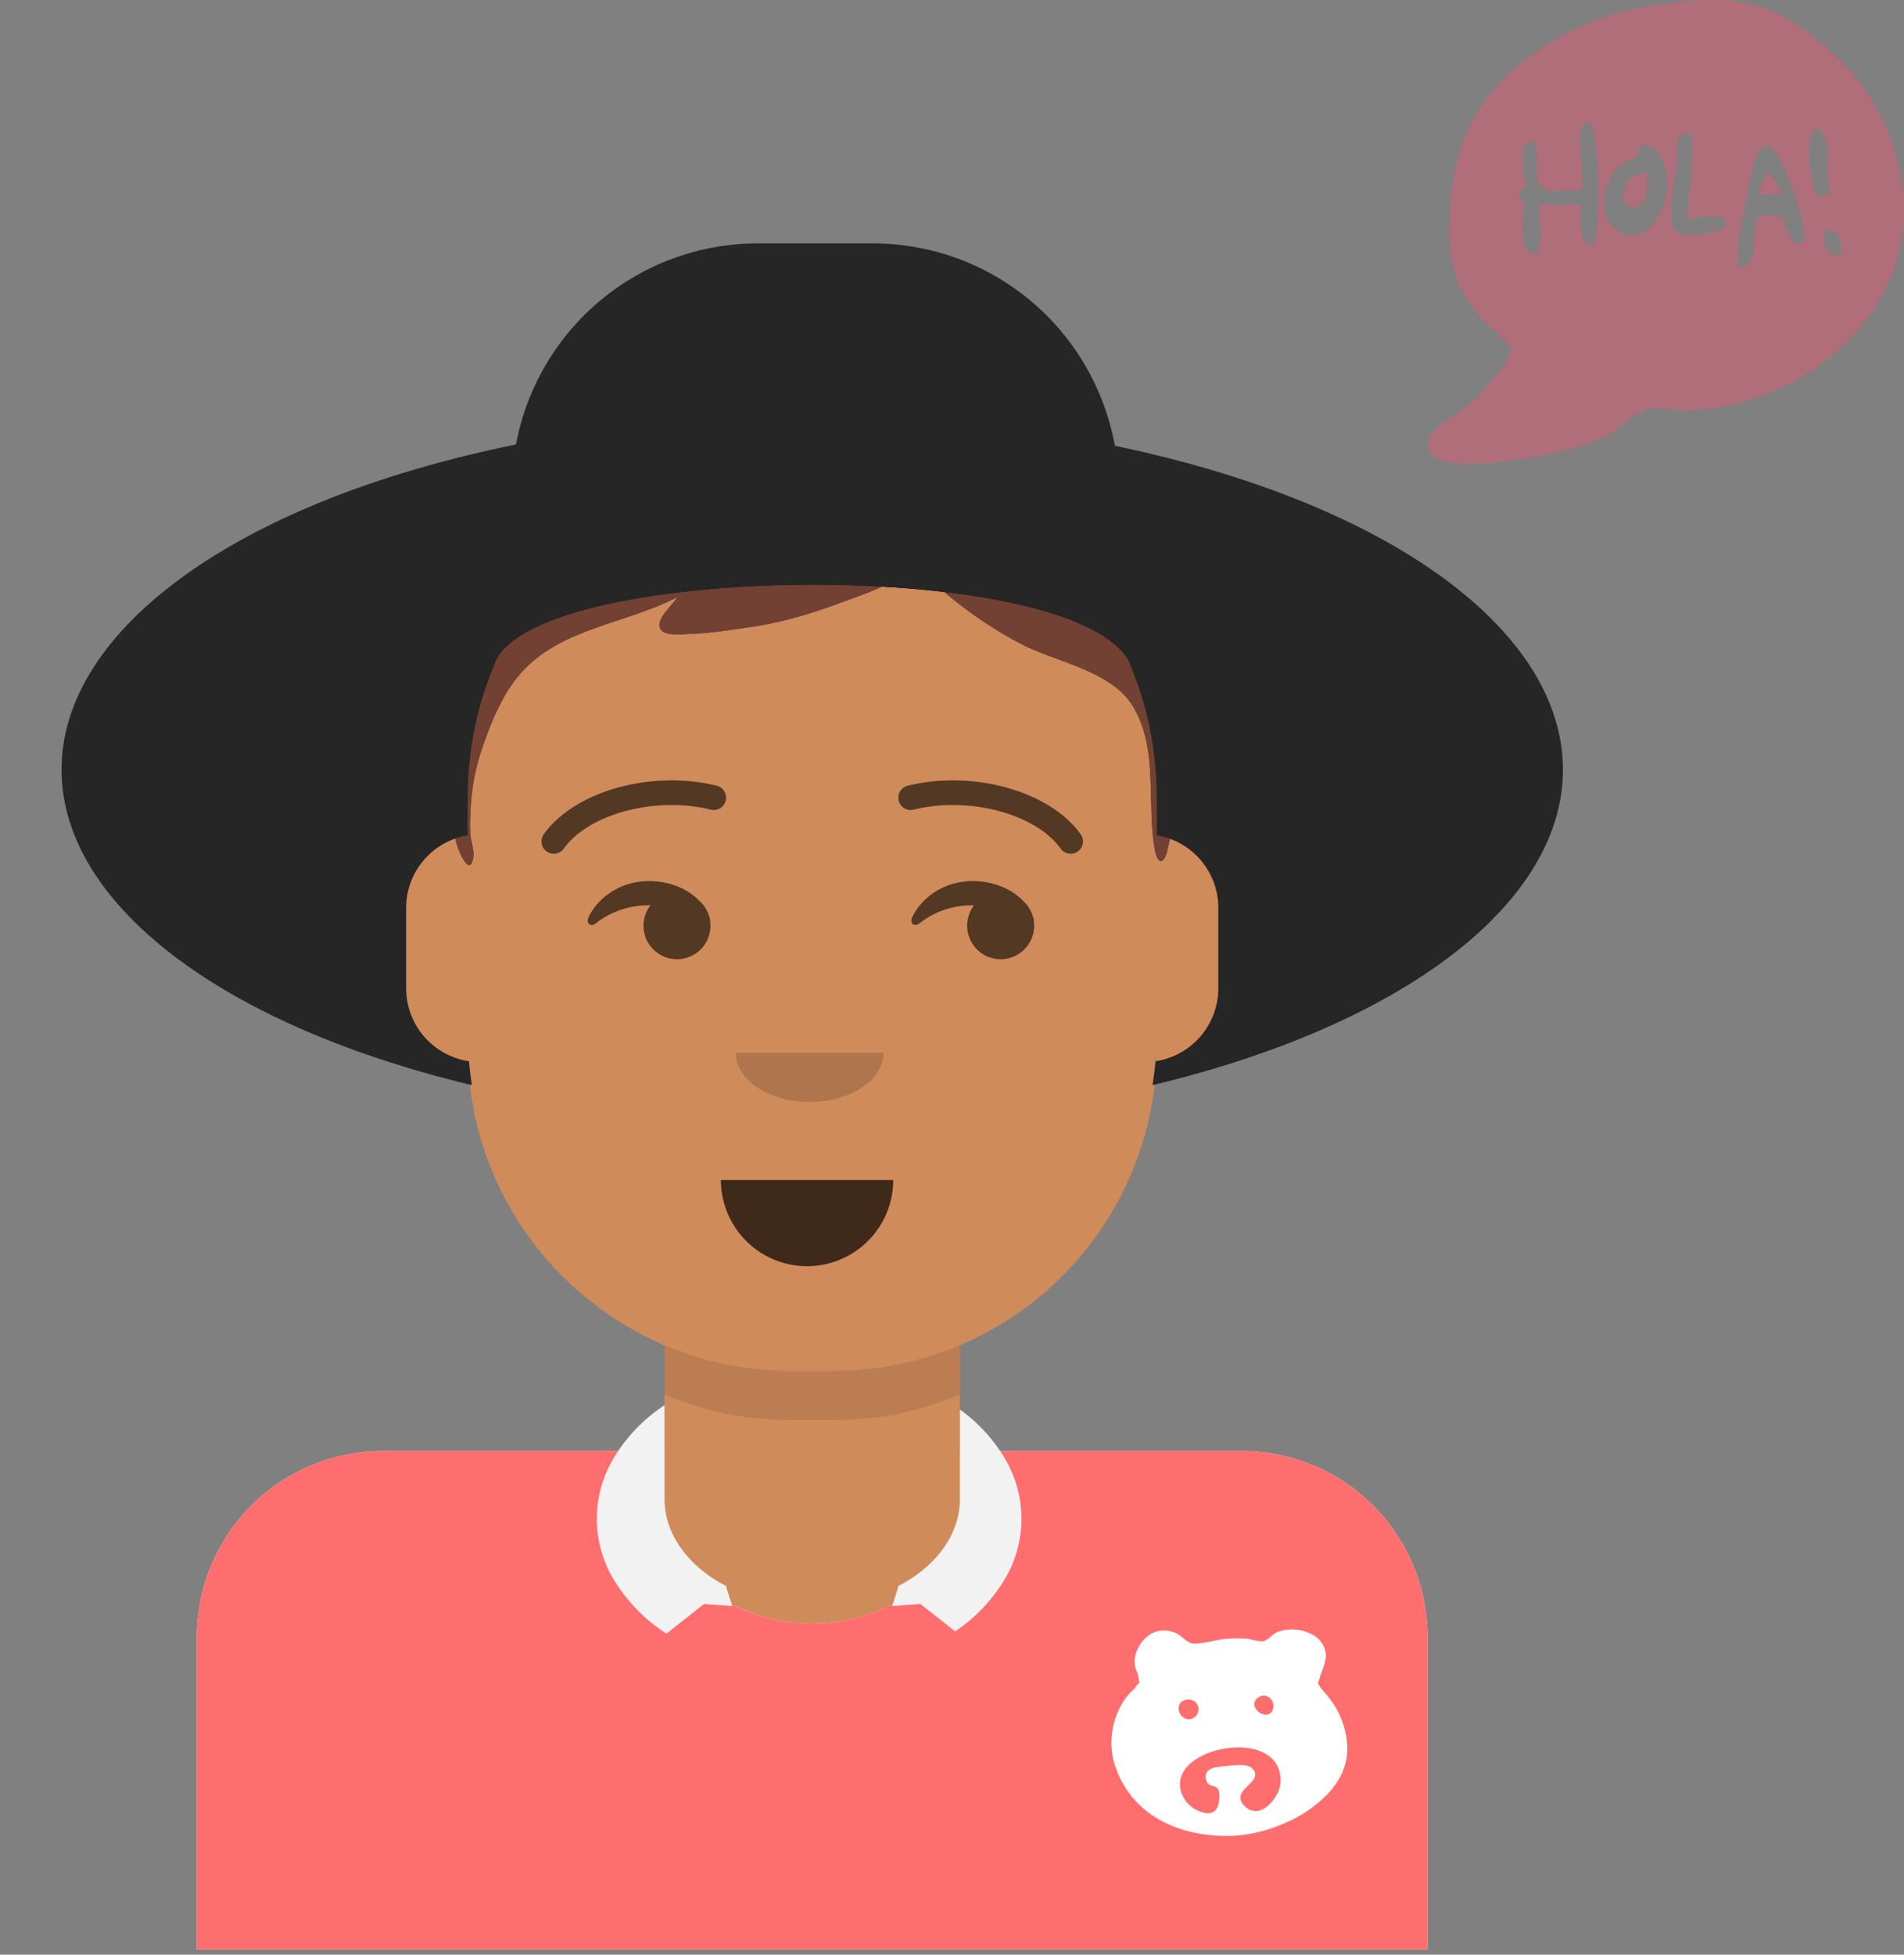 <svg id="home_-_avatar" data-name="home - avatar" xmlns="http://www.w3.org/2000/svg" xmlns:xlink="http://www.w3.org/1999/xlink" width="737.242" height="756.562" viewBox="0 0 737.242 756.562">
  <rect x="0" y="0" width="737.242" height="756.562" fill="#808080" stroke="none"/>
  <defs>
    <clipPath id="clip-path">
      <path id="Body" d="M0,581.35V460.36a72,72,0,0,1,72-72H181.076V347.52a125.05,125.05,0,0,1-76.124-109.638,28.6,28.6,0,0,1-23.944-28.216V176.311a28.6,28.6,0,0,1,23.826-28.2V125a125,125,0,0,1,125-125h16.849a125,125,0,0,1,125,125v23.115a28.6,28.6,0,0,1,23.826,28.2v33.356a28.6,28.6,0,0,1-23.944,28.216,125.051,125.051,0,0,1-76.124,109.638V388.36H404.516a72,72,0,0,1,72,72V581.35Z" fill="#ecdcbf"/>
    </clipPath>
    <clipPath id="clip-path-2">
      <path id="Clothes" d="M476.516,192.866H0V72A71.94,71.94,0,0,1,72,0H174.387a55.98,55.98,0,0,0-.458,7.148c0,32.844,28.858,59.565,64.329,59.565s64.329-26.721,64.329-59.565A55.984,55.984,0,0,0,302.129,0H404.516a71.94,71.94,0,0,1,72,72Z" transform="translate(0 0)" fill="#e6e6e6"/>
    </clipPath>
    <clipPath id="clip-path-3">
      <path id="Clip_75" data-name="Clip 75" d="M91.358,0V79.9H0V0H91.358Z" transform="translate(0 0)" fill="none"/>
    </clipPath>
    <clipPath id="clip-path-4">
      <path id="Short_Hair" data-name="Short Hair" d="M222.316,21.221C174.217-6.654,126.584-2.091,90.626,6.982S33.4,41.819,15.145,79.932a161.256,161.256,0,0,0-15.09,61.55A79.764,79.764,0,0,0,3.02,165.83c.8,2.873,5.136,12.834,6.325,4.785.4-2.679-1.053-6.376-1.193-9.224a96.407,96.407,0,0,1,.268-11.252,82.276,82.276,0,0,1,3.933-20.467c3.162-9.5,7.187-19.8,13.349-27.82,15.251-19.841,41.65-20.972,62.611-31.89-1.819,3.348-8.831,8.767-6.4,12.54,1.678,2.606,8.029,1.816,11.062,1.732,7.979-.218,15.994-1.607,23.875-2.733,12.421-1.775,24.059-5.373,35.748-9.742,9.569-3.578,20.5-6.891,27.691-14.48a163.61,163.61,0,0,0,41.461,30.979c13.385,6.86,34.972,10.288,43.154,24.2,9.686,16.473,5.229,36.708,8.187,54.561,1.125,6.789,3.681,6.637,5.08.565a107.477,107.477,0,0,0,2.742-31.637C279.2,112.01,270.415,49.1,222.316,21.221Z" transform="translate(0)" fill="#28354b"/>
    </clipPath>
    <clipPath id="clip-path-5">
      <path id="Mask_Hair" data-name="Mask Hair" d="M629,667.123H552.758V546.133a72.082,72.082,0,0,0-72-72H371.682V430.321a133.877,133.877,0,0,0,75.746-108.989,28.6,28.6,0,0,0,24.322-28.274V262.084a28.488,28.488,0,0,0-23.826-28.2V219.2a132.506,132.506,0,0,0-11.05-53.253c-2.821-4.732-8.282-9.048-16.229-12.828-7.427-3.533-16.988-6.587-28.42-9.077-21.248-4.63-48.655-7.179-77.172-7.179-28.878,0-56.78,2.582-78.566,7.272-24.062,5.179-39.343,12.587-44.19,21.424A132.469,132.469,0,0,0,181.076,219.2v14.69a28.488,28.488,0,0,0-23.827,28.2v30.973a28.6,28.6,0,0,0,24.323,28.275,133.876,133.876,0,0,0,75.746,108.988v43.813H148.243a72.082,72.082,0,0,0-72,72V667.122H0V0H629V667.122Z" fill="none"/>
    </clipPath>
  </defs>
  <g id="Group_36" data-name="Group 36" transform="translate(-100 -104.5)">
    <g id="Group_34" data-name="Group 34" transform="translate(176.242 277.711)">
      <g id="Group_33" data-name="Group 33" transform="translate(0 0)">
        <g id="Body-2" data-name="Body" transform="translate(0 0)" clip-path="url(#clip-path)">
          <g id="_Skin" data-name="🎨 Skin" transform="translate(-76.243)">
            <rect id="Color" width="629.001" height="581.349" fill="#d08b5b"/>
          </g>
          <path id="Neck_Shadow" data-name="Neck Shadow" d="M141.849,152.423H125a125.923,125.923,0,0,1-25.192-2.54A124.371,124.371,0,0,1,76.345,142.6a125.011,125.011,0,0,1-21.233-11.525A125.691,125.691,0,0,1,21.348,97.312,125.013,125.013,0,0,1,9.823,76.079,124.37,124.37,0,0,1,2.54,52.615,125.923,125.923,0,0,1,0,27.423V9.074C.383,77.607,56.457,133.362,125,133.362h16.849a125.142,125.142,0,0,0,125-125V27.423a125.924,125.924,0,0,1-2.54,25.192,124.368,124.368,0,0,1-7.284,23.464A125.013,125.013,0,0,1,245.5,97.312a125.691,125.691,0,0,1-33.763,33.763A125.012,125.012,0,0,1,190.5,142.6a124.369,124.369,0,0,1-23.464,7.284A125.923,125.923,0,0,1,141.849,152.423Z" transform="translate(104.834 224.025)" fill="rgba(0,0,0,0.1)"/>
        </g>
        <g id="Mask_Group_3" data-name="Mask Group 3" transform="translate(0 388.484)" clip-path="url(#clip-path-2)">
          <g id="_Color_Fabric" data-name="↳ Color Fabric" transform="translate(-76.243 -69.218)">
            <rect id="_Color" data-name="🖍Color" width="629.001" height="262.084" fill="#e6e6e6"/>
          </g>
        </g>
      </g>
      <g id="Eyebrow_Outline_Default" data-name="Eyebrow/Outline/Default" transform="translate(133.424 128.846)">
        <g id="I_Browse" data-name="I Browse" transform="translate(0 0)">
          <path id="Eyebrow" d="M8.65,26.4c9.328-13.125,34.9-20.485,56.926-15.076a4.765,4.765,0,0,0,2.273-9.255C42.268-4.213,12.657,4.31.881,20.879A4.765,4.765,0,0,0,8.65,26.4Z" transform="translate(0 0)" fill="rgba(0,0,0,0.6)"/>
          <path id="Eyebrow-2" data-name="Eyebrow" d="M32.829,26.4C23.5,13.275-2.071,5.915-24.1,11.324a4.765,4.765,0,0,1-5.764-3.491,4.765,4.765,0,0,1,3.491-5.764C-.79-4.213,28.821,4.31,40.6,20.879A4.765,4.765,0,0,1,32.829,26.4Z" transform="translate(168.19 0)" fill="rgba(0,0,0,0.6)"/>
        </g>
      </g>
      <g id="Group_3" data-name="Group 3" transform="translate(0 388.484)">
        <path id="Clothes-2" data-name="Clothes" d="M476.516,192.866H0V72A71.94,71.94,0,0,1,72,0H174.387a55.98,55.98,0,0,0-.458,7.148c0,32.844,28.858,59.565,64.329,59.565s64.329-26.721,64.329-59.565A55.984,55.984,0,0,0,302.129,0H404.516a71.94,71.94,0,0,1,72,72Z" transform="translate(0 0)" fill="#ff6e6e"/>
      </g>
      <path id="Collar" d="M26.942,88.443h0A65.005,65.005,0,0,1,7.265,68.7a45.626,45.626,0,0,1-.806-48.1A62.885,62.885,0,0,1,24.074,1.5C24.77,1,25.487.49,26.208,0V36.468c0,13.319,8.976,25.9,24.012,33.64l-.187.146,2.382,7.507-10.91-.789L26.943,88.442Zm111.793-.867h0l-13.459-10.6-10.912.789,2.382-7.509-.184-.146c15.036-7.743,24.012-20.316,24.012-33.638V1.689A62.7,62.7,0,0,1,157.938,20.6a45.578,45.578,0,0,1-.444,47.512,64.04,64.04,0,0,1-18.757,19.467Z" transform="translate(154.868 370.66)" fill="#f2f2f2"/>
      <path id="Clip_75-2" data-name="Clip 75" d="M113.025,0V98.854H0V0H113.025Z" transform="translate(332.259 468.01)" fill="none"/>
      <g id="Bear" transform="translate(354.093 457.485)" clip-path="url(#clip-path-3)">
        <path id="Fill_74" data-name="Fill 74" d="M44.408,79.9c-10.15,0-19.432-2.373-26.842-6.861a37.18,37.18,0,0,1-10.1-8.9A37.678,37.678,0,0,1,1,51.311a29.687,29.687,0,0,1,5.063-25.46,18.442,18.442,0,0,1,1.595-1.689,14.626,14.626,0,0,0,1.92-2.128,4.043,4.043,0,0,1,1.208-1.356c.1-.063.1-.063.049-.241a9.507,9.507,0,0,1-.32-1.726,11.66,11.66,0,0,0-.731-2.637,9.573,9.573,0,0,1-.791-3.623c.107-4.8,3.535-9.828,7.8-11.441A9.483,9.483,0,0,1,20.159.419a13.866,13.866,0,0,1,4.278.74A11.915,11.915,0,0,1,27.8,3.334a9.648,9.648,0,0,0,3.144,1.993,6.237,6.237,0,0,0,1.485.15,41.211,41.211,0,0,0,7.142-1.053,39.917,39.917,0,0,1,4.686-.788c1.853-.11,3.391-.161,4.839-.161,1.146,0,2.2.032,3.235.1a18.391,18.391,0,0,1,2.341.444,19.5,19.5,0,0,0,3.636.61,2.392,2.392,0,0,0,.649-.074,8.72,8.72,0,0,0,2.687-1.748,10.671,10.671,0,0,1,2.9-1.914A15.6,15.6,0,0,1,69.791,0c.308,0,.622.009.931.026A17.057,17.057,0,0,1,77.452,1.8a10.18,10.18,0,0,1,4.794,4.823c1.536,3.483.474,6.348-.651,9.382-.372,1-.756,2.038-1.051,3.115-.191.693-.34,1.1-.439,1.366-.176.479-.176.479.085.816a9.877,9.877,0,0,1,.831,1.254A14.481,14.481,0,0,0,82.2,23.983c.3.338.581.658.792.914a42.124,42.124,0,0,1,4.217,5.933,32.433,32.433,0,0,1,4.021,12.961c.692,6.6-1.437,12.866-6.328,18.611a48.953,48.953,0,0,1-17.3,12.349,57.138,57.138,0,0,1-19.54,5.05C46.846,79.869,45.616,79.9,44.408,79.9Zm4.774-34.241v0c-8.569,0-17.1,3.518-20.744,8.554a9.737,9.737,0,0,0-1.521,8.411,11.519,11.519,0,0,0,6.48,7.413,10.568,10.568,0,0,0,4,1.09,4.051,4.051,0,0,0,2.91-1.187c1.55-1.48,1.959-6.8.941-8.219a3.308,3.308,0,0,0-2.011-1.175,3.058,3.058,0,0,1-2.589-2.468,3.358,3.358,0,0,1,.354-2.9c1.117-1.573,3.79-1.975,5.993-2.149.536-.043,1.18-.118,1.862-.2a41.867,41.867,0,0,1,4.8-.373c2.394,0,4,.445,4.9,1.361A3.378,3.378,0,0,1,55.712,56.2c-.013,1.487-1.35,2.8-2.767,4.187-1.485,1.456-3.02,2.962-3.013,4.741A4.754,4.754,0,0,0,51.7,68.445a5.934,5.934,0,0,0,4.158,1.861c2.091,0,4.318-1.274,6.271-3.587A15.2,15.2,0,0,0,65.46,60c.329-3.929-.642-7.158-2.886-9.6-2.811-3.056-7.567-4.739-13.392-4.739ZM29.855,27.118a4.6,4.6,0,0,0-1.875.411,3.24,3.24,0,0,0-1.9,3.6,4.2,4.2,0,0,0,3.358,3.6,3.829,3.829,0,0,0,.507.034,3.761,3.761,0,0,0,3.275-1.963,3.707,3.707,0,0,0,.021-3.763A3.844,3.844,0,0,0,29.855,27.118Zm29.15-1.51a3.568,3.568,0,0,0-2.087.7,3.052,3.052,0,0,0-1.429,3.537,4.921,4.921,0,0,0,4.337,3.176,2.79,2.79,0,0,0,2.746-2.3,4.063,4.063,0,0,0-.653-3.592A3.707,3.707,0,0,0,59.006,25.608Z" transform="translate(0.005 0)" fill="#fff"/>
      </g>
      <path id="Mouth_Default_background" data-name="Mouth/Default background" d="M257.319,44h0Z" transform="translate(109.599 308.622)" fill="#d08b5b"/>
      <path id="Mouth" d="M0,0A33.356,33.356,0,0,0,33.356,33.356h0A33.356,33.356,0,0,0,66.712,0" transform="translate(202.902 283.527)" fill="rgba(0,0,0,0.7)"/>
      <path id="Nose" d="M0,0C0,10.527,12.8,19.061,28.591,19.061h0c15.79,0,28.591-8.534,28.591-19.061" transform="translate(208.667 234.258)" fill="rgba(0,0,0,0.16)"/>
    </g>
    <g id="Top_Short_Hair_Short_Round" data-name="Top/Short Hair/Short Round" transform="translate(273.928 265.653)">
      <g id="Group_29" data-name="Group 29" transform="translate(0)">
        <path id="Short_Hair-2" data-name="Short Hair" d="M222.316,21.221C174.217-6.654,126.584-2.091,90.626,6.982S33.4,41.819,15.145,79.932a161.256,161.256,0,0,0-15.09,61.55A79.764,79.764,0,0,0,3.02,165.83c.8,2.873,5.136,12.834,6.325,4.785.4-2.679-1.053-6.376-1.193-9.224a96.407,96.407,0,0,1,.268-11.252,82.276,82.276,0,0,1,3.933-20.467c3.162-9.5,7.187-19.8,13.349-27.82,15.251-19.841,41.65-20.972,62.611-31.89-1.819,3.348-8.831,8.767-6.4,12.54,1.678,2.606,8.029,1.816,11.062,1.732,7.979-.218,15.994-1.607,23.875-2.733,12.421-1.775,24.059-5.373,35.748-9.742,9.569-3.578,20.5-6.891,27.691-14.48a163.61,163.61,0,0,0,41.461,30.979c13.385,6.86,34.972,10.288,43.154,24.2,9.686,16.473,5.229,36.708,8.187,54.561,1.125,6.789,3.681,6.637,5.08.565a107.477,107.477,0,0,0,2.742-31.637C279.2,112.01,270.415,49.1,222.316,21.221Z" transform="translate(0)" fill="#28354b"/>
        <g id="Mask_Group_30" data-name="Mask Group 30" clip-path="url(#clip-path-4)">
          <g id="_Hair_Color" data-name="↳ 💈Hair Color" transform="translate(-173.928 -62.184)">
            <rect id="Color-2" data-name="Color" width="629.001" height="667.122" fill="#724133"/>
          </g>
        </g>
      </g>
    </g>
    <g id="Top_Accesories_Hat" data-name="Top/Accesories/Hat" transform="translate(100 193.938)">
      <g id="Hat" transform="translate(0 0)">
        <path id="Mask_Hair-2" data-name="Mask Hair" d="M629,667.123H552.758V546.133a72.082,72.082,0,0,0-72-72H371.682V430.321a133.877,133.877,0,0,0,75.746-108.989,28.6,28.6,0,0,0,24.322-28.274V262.084a28.488,28.488,0,0,0-23.826-28.2V219.2a132.506,132.506,0,0,0-11.05-53.253c-2.821-4.732-8.282-9.048-16.229-12.828-7.427-3.533-16.988-6.587-28.42-9.077-21.248-4.63-48.655-7.179-77.172-7.179-28.878,0-56.78,2.582-78.566,7.272-24.062,5.179-39.343,12.587-44.19,21.424A132.469,132.469,0,0,0,181.076,219.2v14.69a28.488,28.488,0,0,0-23.827,28.2v30.973a28.6,28.6,0,0,0,24.323,28.275,133.876,133.876,0,0,0,75.746,108.988v43.813H148.243a72.082,72.082,0,0,0-72,72V667.122H0V0H629V667.122Z" transform="translate(0)" fill="none"/>
        <g id="Hat-2" data-name="Hat" transform="translate(0)" clip-path="url(#clip-path-5)">
          <path id="Hat-3" data-name="Hat" d="M21.705,74.9A95.3,95.3,0,0,1,114.8,0h44.4a95.3,95.3,0,0,1,93.093,74.9L274,173.928H0Z" transform="translate(178.693 4.765)" fill="#262626"/>
          <ellipse id="Hipster" cx="290.675" cy="136.998" rx="290.675" ry="136.998" transform="translate(23.826 71.477)" fill="#262626"/>
          <ellipse id="Very" cx="147.72" cy="59.564" rx="147.72" ry="59.564" transform="translate(166.781 135.807)" fill="#262626"/>
        </g>
      </g>
    </g>
    <g id="Clothing_Graphic_Hola" data-name="Clothing/Graphic/Hola" transform="translate(653 104.5)" opacity="0.5">
      <path id="Hola" d="M16.156,179.5c-7.963,0-13.043-1.377-15.105-4.1a5.96,5.96,0,0,1-.718-5.463c.859-3.057,6.734-7.112,11.457-10.369a43.527,43.527,0,0,0,6.139-4.672c.153-.166.357-.391.6-.663,9.429-10.309,14.021-16.912,13.655-19.624-.115-.859-3.286-3.635-6.084-6.088-1.722-1.509-3.346-2.929-4.064-3.737-4.086-4.583-8.269-9.578-10.607-15.832-3.278-8.771-4.086-20.4-2.406-34.576,1.611-13.592,5.735-24.972,12.614-34.8C28.251,30.129,37.417,22.124,49.661,15.1,62.41,7.78,76.631,3.248,93.143,1.233A139.1,139.1,0,0,1,110.064,0c12.682,0,22.711,2.929,32.523,9.5,21.924,14.684,34.61,32.6,39.924,56.39a68.385,68.385,0,0,1-2.483,38.985,77.118,77.118,0,0,1-22.694,31.889A90.01,90.01,0,0,1,124,154.876a117.649,117.649,0,0,1-21.244,4.111c-.51.051-1.076.072-1.675.072a57.167,57.167,0,0,1-6.279-.506,55.966,55.966,0,0,0-6.33-.519,13.185,13.185,0,0,0-3.622.425c-2.806.808-6.109,3.295-9.306,5.7-2.844,2.143-5.782,4.358-8.439,5.459a94.51,94.51,0,0,1-9.765,3.435,172.535,172.535,0,0,1-21.792,4.613l-.068.008A130.694,130.694,0,0,1,16.16,179.5ZM123.306,75.627c-.234,1.339-.434,2.5-.608,3.325-.026.123-.064.293-.106.506-2.887,13.434-3.575,21.567-2,23.518a1.115,1.115,0,0,0,.9.455c.714,0,1.658-.625,2.806-1.862,1.726-1.854,1.824-5.335,1.917-8.7.14-5,.272-9.731,5.221-9.731a12.5,12.5,0,0,1,3.461.582c2.678.786,2.7.986,2.776,1.837a6.537,6.537,0,0,0,1.356,3.4,11.07,11.07,0,0,1,.731,1.5c.723,1.679,1.718,3.975,3.486,3.975a2.944,2.944,0,0,0,1.475-.463,1.787,1.787,0,0,0,.731-1.165c1.462-5.773-7.342-28.161-9.557-31.843-1.786-2.972-3.456-4.477-4.957-4.477C126.623,56.488,124.548,68.468,123.306,75.627Zm29.87,15.143c-.6,1.042-.213,3.176.948,5.182.842,1.458,2.24,3.01,3.656,3.01a1.728,1.728,0,0,0,.493-.068c1.428-.4,2.1-1.773,1.824-3.784-.374-2.742-2.5-6.05-4.591-6.05A2.8,2.8,0,0,0,153.176,90.77ZM36.634,57.423c.068,3.512.123,7.032.166,10.454.893,1.9,1.1,3.4.6,4.46a3.382,3.382,0,0,1-2.381,1.709,6.383,6.383,0,0,0,1.314,3.673A3.153,3.153,0,0,1,36.9,78.85c.021.667-.043,1.743-.119,3.1-.272,4.685-.723,12.529,1.79,15.194a2.821,2.821,0,0,0,2.13.927,4.06,4.06,0,0,0,.451-.026c3.363-.408,2.308-10.684,1.739-16.206-.132-1.3-.238-2.33-.242-2.836,1.416.034,2.874.1,4.285.17,2.1.1,4.251.2,6.369.2a44.934,44.934,0,0,0,5.765-.327c0,.242-.013.672-.038,1.22-.132,3.295-.438,11.007,1.956,13.5a2.41,2.41,0,0,0,1.781.782,3.3,3.3,0,0,0,.859-.123c2.585-.714,2.878-25.227,1.042-39.134-.48-3.656-1.326-8.018-2.606-8.027a2.52,2.52,0,0,0-1.939.829c-2.079,2.291-1.433,8.979-.863,14.875.446,4.642.872,9.026-.191,10.233-.259.289-.876.434-1.883.434-.6,0-1.258-.051-1.93-.1l-.166-.013c-.565-.047-1.1-.089-1.488-.089a2.45,2.45,0,0,0-.442.03,23.086,23.086,0,0,1-4.2.446c-3.223,0-5.25-1.05-6.381-3.308-.446-.884-.463-3.282-.489-6.058-.038-4.6-.081-9.825-2.109-9.825C39.147,54.719,38.025,55.629,36.634,57.423Zm44.716,1.73c-.021.65-.034,1.169-.272,1.305-1.369.8-2.525,1.352-3.55,1.841-2.7,1.288-4.481,2.143-6.649,5.935-3.541,6.194-3.966,12.516-1.165,17.341A10.508,10.508,0,0,0,78.731,91.1c6.067,0,11.062-5.522,13.362-14.773,1.054-4.192.612-12.469-2.959-17.116a7.187,7.187,0,0,0-5.756-3.1h-.047C81.439,56.113,81.388,57.869,81.35,59.153Zm16.5-6.726c-1.641,1.186-1.594,5.646-1.56,8.6.009.9.017,1.675-.026,2.172-.094,1.1-.37,2.827-.684,4.825-1.165,7.287-2.916,18.3.174,21.435.918.935,3.21,1.45,6.445,1.45,5.08,0,11.534-1.305,12.563-3.052a2.452,2.452,0,0,0,.336-2.487c-.608-1.059-2.547-1.594-5.761-1.594a63.03,63.03,0,0,0-7.674.629c-.655.085-1.122.149-1.365.162.187-3.554.591-7.193.986-10.709a133.335,133.335,0,0,0,1.1-14.905c0-.225,0-.506.013-.829.051-1.883.128-5.034-1.037-6.228a1.535,1.535,0,0,0-1.131-.476A4.388,4.388,0,0,0,97.849,52.428ZM147.8,54.613c-.944,3.881-.315,10.322,1.871,19.144a2.772,2.772,0,0,0,2.929,2.058,4.564,4.564,0,0,0,.6-.043,2.247,2.247,0,0,0,1.637-.855c.65-.931.332-2.428.051-3.754a8.31,8.31,0,0,1-.264-1.875c.153-2.84.548-12.359-.812-15.687-1.067-2.606-2.113-3.924-3.108-3.924C149.588,49.677,148.581,51.382,147.8,54.613ZM78.264,80.193c-4.349-.842-2.394-8.337-1.161-9.88,2.6-3.261,4.12-2.117,7.559-4.179.653,1.9,1.158,14.171-5.289,14.171A5.848,5.848,0,0,1,78.264,80.193Zm53.231-14.059a87.689,87.689,0,0,1,5.493,8.7q-4.719.408-9.446.748C128.825,72.426,130.109,69.271,131.495,66.134Z" transform="translate(0)" fill="rgba(255,78,113,0.76)"/>
    </g>
  </g>
  <g id="Eyes_Side_" data-name="Eyes/Side 😒" transform="translate(193 306.464)">
    <path id="Eye" d="M21.607,17.286a12.907,12.907,0,0,1,2.682-7.9c-.175,0-.35,0-.525,0A32.692,32.692,0,0,0,3.105,16.36C1.182,17.935-.821,16.331.346,13.931,4.336,5.723,13.319,0,23.763,0c7.581,0,14.911,2.846,19.5,7.671a12.977,12.977,0,0,1,3.554,5.364q.168.4.314.808a4.312,4.312,0,0,1,.269,1.6,12.965,12.965,0,1,1-25.8,1.843Z" transform="translate(34.572 34.571)" fill="rgba(0,0,0,0.6)"/>
    <path id="Eye-2" data-name="Eye" d="M21.607,17.286a12.907,12.907,0,0,1,2.682-7.9c-.175,0-.35,0-.525,0A32.692,32.692,0,0,0,3.105,16.36C1.182,17.935-.821,16.331.346,13.931,4.336,5.723,13.319,0,23.763,0c7.581,0,14.911,2.846,19.5,7.671a12.977,12.977,0,0,1,3.554,5.364q.168.4.314.808a4.312,4.312,0,0,1,.269,1.6,12.965,12.965,0,1,1-25.8,1.843Z" transform="translate(159.893 34.571)" fill="rgba(0,0,0,0.6)"/>
  </g>
</svg>
